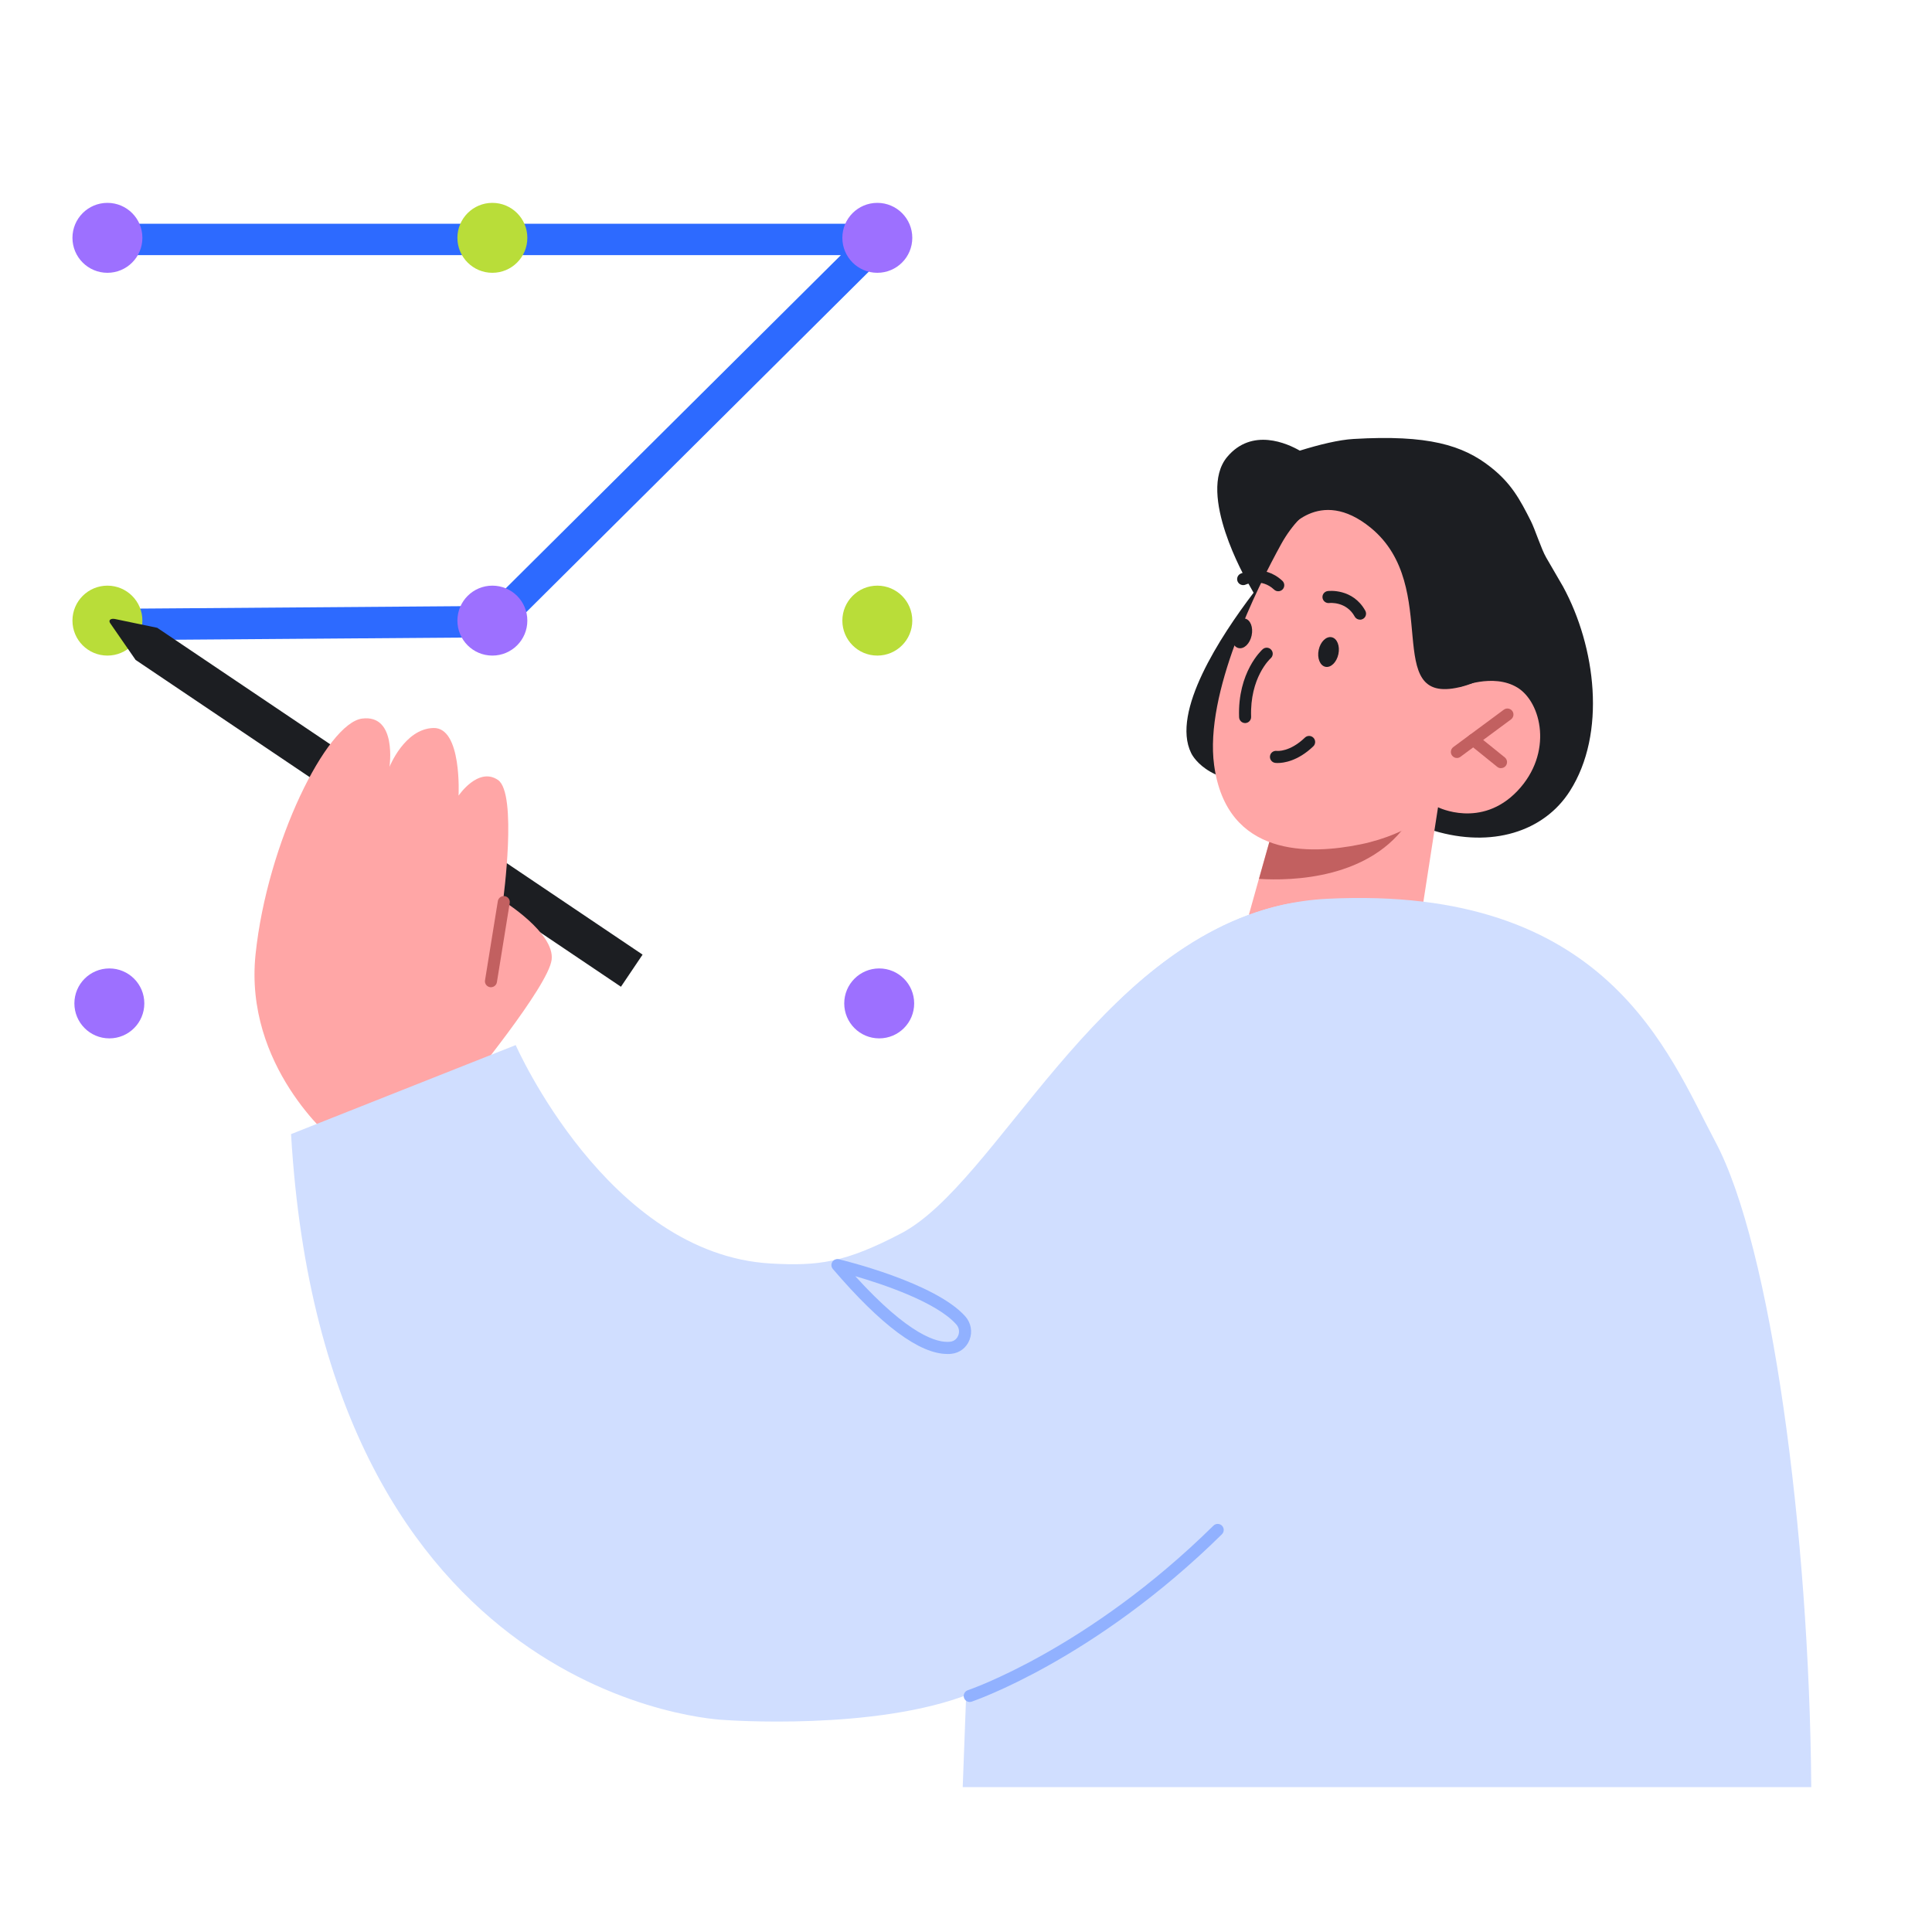 <svg width="400" height="400" viewBox="0 0 400 400" fill="none" xmlns="http://www.w3.org/2000/svg">
<g clip-path="url(#clip0_1321_4054)">
<g clip-path="url(#clip1_1321_4054)">
<path d="M261.98 161.894C249.59 162.664 246.61 155.903 246.61 155.903C242.44 147.413 252.65 131.773 259.54 122.722L258.1 120.162C258.1 120.162 247.75 102.212 254.06 94.622C259.21 88.461 266.56 91.832 269.11 93.302C273.13 92.052 277.21 91.052 280.25 90.882C295.67 89.972 302.88 92.162 308.63 96.712C312.88 100.062 314.66 103.342 316.96 107.902C317.83 109.642 319.13 113.732 320.11 115.412L323.62 121.462C330.39 133.923 332.64 151.833 325.03 163.774C319.63 172.254 308.77 175.574 296.87 171.994L261.98 161.884V161.894Z" fill="#1C1E22"/>
<path d="M297.73 167.124L293.66 193.384C293.66 193.384 287.76 200.204 272.2 199.074C260.61 198.234 256.99 195.024 256.99 195.024L260.64 181.974L264.22 169.244L292.9 167.434L297.71 167.124H297.72H297.73Z" fill="#FFA6A6"/>
<path d="M292.92 167.434C292.75 168.144 292.34 168.944 291.76 169.844C283.85 182.054 267.36 182.394 260.66 181.964L264.24 169.234L292.92 167.424V167.434Z" fill="#C26060"/>
<path d="M274.34 103.262C270.5 105.432 267.42 108.742 265.28 112.602C260.3 121.632 249.35 143.543 251.37 158.414C253.97 177.544 271.15 176.974 281.68 174.814C292.22 172.654 297.73 167.134 297.73 167.134C297.73 167.134 306.66 171.614 314.15 163.774C321.63 155.923 319.16 145.373 314.13 142.333C309.1 139.293 302.19 142.273 302.19 142.273L308.51 133.433C308.51 133.433 296.63 90.692 274.35 103.252H274.33L274.34 103.262Z" fill="#FFA6A6"/>
<path d="M301.64 156.933C301.26 156.933 300.88 156.763 300.63 156.423C300.22 155.873 300.34 155.083 300.89 154.673L311.35 146.933C311.91 146.523 312.69 146.643 313.1 147.193C313.51 147.743 313.39 148.533 312.84 148.943L302.38 156.683C302.16 156.853 301.9 156.933 301.64 156.933Z" fill="#C26060"/>
<path d="M310.76 159.043C310.48 159.043 310.21 158.953 309.98 158.763L304.26 154.143C303.72 153.713 303.64 152.923 304.07 152.383C304.5 151.843 305.29 151.763 305.83 152.193L311.55 156.813C312.09 157.243 312.17 158.033 311.74 158.573C311.49 158.883 311.13 159.033 310.77 159.033L310.76 159.043Z" fill="#C26060"/>
<path d="M277.1 135.433C277.46 133.743 276.84 132.173 275.71 131.933C274.58 131.693 273.38 132.863 273.02 134.553C272.66 136.243 273.28 137.803 274.41 138.053C275.54 138.293 276.74 137.113 277.1 135.433Z" fill="#1C1E22"/>
<path d="M281.57 128.292C281.13 128.292 280.7 128.062 280.48 127.652C278.73 124.492 275.34 124.832 275.2 124.852C274.51 124.922 273.9 124.442 273.81 123.762C273.72 123.082 274.21 122.462 274.89 122.372C275.1 122.342 280.08 121.772 282.67 126.442C283 127.042 282.79 127.812 282.18 128.142C281.99 128.252 281.78 128.302 281.58 128.302L281.57 128.292Z" fill="#1C1E22"/>
<path d="M259.14 131.553C259.5 129.863 258.88 128.293 257.75 128.063C256.62 127.823 255.42 128.993 255.06 130.683C254.7 132.373 255.32 133.943 256.45 134.183C257.58 134.423 258.78 133.253 259.14 131.563V131.553Z" fill="#1C1E22"/>
<path d="M264.64 122.412C264.33 122.412 264.03 122.302 263.79 122.072C261.15 119.602 258.04 120.972 257.91 121.032C257.29 121.312 256.54 121.042 256.25 120.422C255.96 119.802 256.23 119.062 256.85 118.772C257.04 118.682 261.6 116.602 265.5 120.252C266 120.722 266.03 121.512 265.56 122.022C265.31 122.282 264.98 122.412 264.65 122.412H264.64Z" fill="#1C1E22"/>
<path d="M257.79 149.703C257.12 149.703 256.57 149.173 256.54 148.493C256.21 139.143 261.22 134.603 261.43 134.413C261.95 133.953 262.74 134.003 263.19 134.523C263.65 135.033 263.6 135.823 263.09 136.283C262.9 136.453 258.75 140.313 259.03 148.413C259.05 149.103 258.51 149.683 257.82 149.703C257.81 149.703 257.79 149.703 257.78 149.703H257.79Z" fill="#1C1E22"/>
<path d="M264.54 157.973C264.22 157.973 264.03 157.943 264 157.943C263.32 157.843 262.84 157.213 262.94 156.523C263.04 155.843 263.66 155.383 264.34 155.463C264.48 155.483 267.04 155.713 270.17 152.713C270.67 152.233 271.46 152.253 271.94 152.753C272.42 153.253 272.4 154.043 271.9 154.523C268.67 157.613 265.71 157.973 264.53 157.973H264.54Z" fill="#1C1E22"/>
<path d="M266.26 110.162C266.26 110.162 273.05 100.472 283.81 109.282C298.77 121.542 285.78 146.113 302.19 142.273C318.61 138.443 314.12 117.612 314.12 117.612C314.12 117.612 280.11 79.651 266.27 110.152L266.26 110.162Z" fill="#1C1E22"/>
<path d="M199.31 370H375C374.61 317.098 366.7 258.007 355.13 236.346C345.37 218.075 332.81 183.174 274.76 186.084C260.82 186.784 249.07 192.685 238.87 200.815C216.89 218.335 204.02 244.876 202.96 272.967L199.32 369.99L199.31 370Z" fill="#D0DEFF"/>
<path d="M22.46 132.553C20.68 132.553 19.22 131.113 19.21 129.323C19.2 127.532 20.64 126.062 22.44 126.052L101.03 125.462L174.1 52.82H22.3C20.51 52.82 19.05 51.36 19.05 49.57C19.05 47.78 20.51 46.32 22.3 46.32H181.98C183.3 46.32 184.48 47.11 184.98 48.33C185.48 49.55 185.2 50.95 184.27 51.87L104.67 131.003C104.07 131.603 103.25 131.943 102.4 131.953L22.48 132.553H22.46Z" fill="#2D6AFF"/>
<path d="M22.24 56.48C26.24 56.48 29.48 53.24 29.48 49.24C29.48 45.24 26.24 42 22.24 42C18.24 42 15 45.24 15 49.24C15 53.24 18.24 56.48 22.24 56.48Z" fill="#9D70FF"/>
<path d="M101.94 56.48C105.94 56.48 109.18 53.24 109.18 49.24C109.18 45.24 105.94 42 101.94 42C97.94 42 94.7 45.24 94.7 49.24C94.7 53.24 97.94 56.48 101.94 56.48Z" fill="#B9DD39"/>
<path d="M181.64 56.48C185.64 56.48 188.88 53.24 188.88 49.24C188.88 45.24 185.64 42 181.64 42C177.64 42 174.4 45.24 174.4 49.24C174.4 53.24 177.64 56.48 181.64 56.48Z" fill="#9D70FF"/>
<path d="M22.24 135.732C26.24 135.732 29.48 132.492 29.48 128.492C29.48 124.492 26.24 121.252 22.24 121.252C18.24 121.252 15 124.492 15 128.492C15 132.492 18.24 135.732 22.24 135.732Z" fill="#B9DD39"/>
<path d="M101.94 135.732C105.94 135.732 109.18 132.492 109.18 128.492C109.18 124.492 105.94 121.252 101.94 121.252C97.94 121.252 94.7 124.492 94.7 128.492C94.7 132.492 97.94 135.732 101.94 135.732Z" fill="#9D70FF"/>
<path d="M181.64 135.732C185.64 135.732 188.88 132.492 188.88 128.492C188.88 124.492 185.64 121.252 181.64 121.252C177.64 121.252 174.4 124.492 174.4 128.492C174.4 132.492 177.64 135.732 181.64 135.732Z" fill="#B9DD39"/>
<path d="M22.64 214.985C26.64 214.985 29.88 211.745 29.88 207.745C29.88 203.745 26.64 200.505 22.64 200.505C18.64 200.505 15.4 203.745 15.4 207.745C15.4 211.745 18.64 214.985 22.64 214.985Z" fill="#9D70FF"/>
<path d="M182.03 214.985C186.03 214.985 189.27 211.745 189.27 207.745C189.27 203.745 186.03 200.505 182.03 200.505C178.03 200.505 174.79 203.745 174.79 207.745C174.79 211.745 178.03 214.985 182.03 214.985Z" fill="#9D70FF"/>
<path d="M32.57 129.983L23.83 128.163C22.96 127.983 22.32 128.373 22.86 129.093L28.08 136.633L128.56 204.295L133.04 197.645L32.56 129.983H32.57Z" fill="#1C1E22"/>
<path d="M96.48 224.946C96.48 224.946 113.52 204.255 114.21 198.705C114.9 193.155 104.15 186.504 104.15 186.504C104.15 186.504 107.19 164.244 103.09 161.474C98.99 158.704 94.94 164.734 94.94 164.734C94.94 164.734 95.68 150.523 89.71 150.723C83.73 150.913 80.64 158.784 80.64 158.784C80.64 158.784 82.26 147.833 74.97 148.773C67.68 149.723 55.34 174.384 52.91 197.575C50.49 220.755 68.87 235.926 68.87 235.926L96.49 224.956L96.48 224.946Z" fill="#FFA6A6"/>
<path d="M101.65 204.404C101.58 204.404 101.52 204.404 101.45 204.384C100.77 204.274 100.3 203.634 100.42 202.954L103.07 186.574C103.18 185.894 103.82 185.434 104.5 185.534C105.18 185.644 105.65 186.284 105.53 186.964L102.88 203.344C102.78 203.954 102.25 204.394 101.65 204.394V204.404Z" fill="#C26060"/>
<path d="M200.99 350.609C181.36 358.46 149.95 356.1 149.95 356.1C149.95 356.1 67.21 353.2 60.26 234.806L106.77 216.375C106.77 216.375 125.83 259.717 159.62 261.597C169.48 262.147 174.96 261.417 186.53 255.377C206.36 245.036 226.78 196.165 265.4 187.374C271.98 185.874 278.86 187.004 284.6 190.555C297.82 198.745 316.69 220.275 289.62 271.277C289.62 271.277 256.91 327.939 200.99 350.599V350.609Z" fill="#D0DEFF"/>
<path d="M200.78 352.379C200.26 352.379 199.77 352.049 199.59 351.519C199.37 350.869 199.73 350.159 200.38 349.939C200.63 349.859 225.25 341.469 251.23 315.868C251.72 315.388 252.51 315.388 253 315.878C253.48 316.368 253.48 317.158 252.99 317.648C226.56 343.689 201.42 352.229 201.17 352.309C201.04 352.349 200.91 352.369 200.78 352.369V352.379Z" fill="#91B1FF"/>
<path d="M196.14 280.327C190.4 280.327 182.43 274.417 172.44 262.737C172.09 262.327 172.04 261.737 172.32 261.277C172.6 260.817 173.15 260.587 173.68 260.717C174.49 260.907 193.6 265.527 199.85 272.537C201.04 273.877 201.38 275.737 200.73 277.407C200.09 279.047 198.67 280.127 196.93 280.297C196.67 280.327 196.41 280.337 196.14 280.337V280.327ZM177.07 264.217C188.26 276.527 194.11 278.067 196.68 277.797C197.81 277.687 198.26 276.847 198.4 276.487C198.71 275.687 198.55 274.837 197.98 274.197C193.88 269.597 182.99 265.937 177.07 264.217Z" fill="#91B1FF"/>
</g>
</g>
<defs>
<clipPath id="clip0_1321_4054">
<rect width="400" height="400" fill="white"/>
</clipPath>
<clipPath id="clip1_1321_4054">
<rect width="400" height="400" fill="white"/>
</clipPath>
</defs>
</svg>
